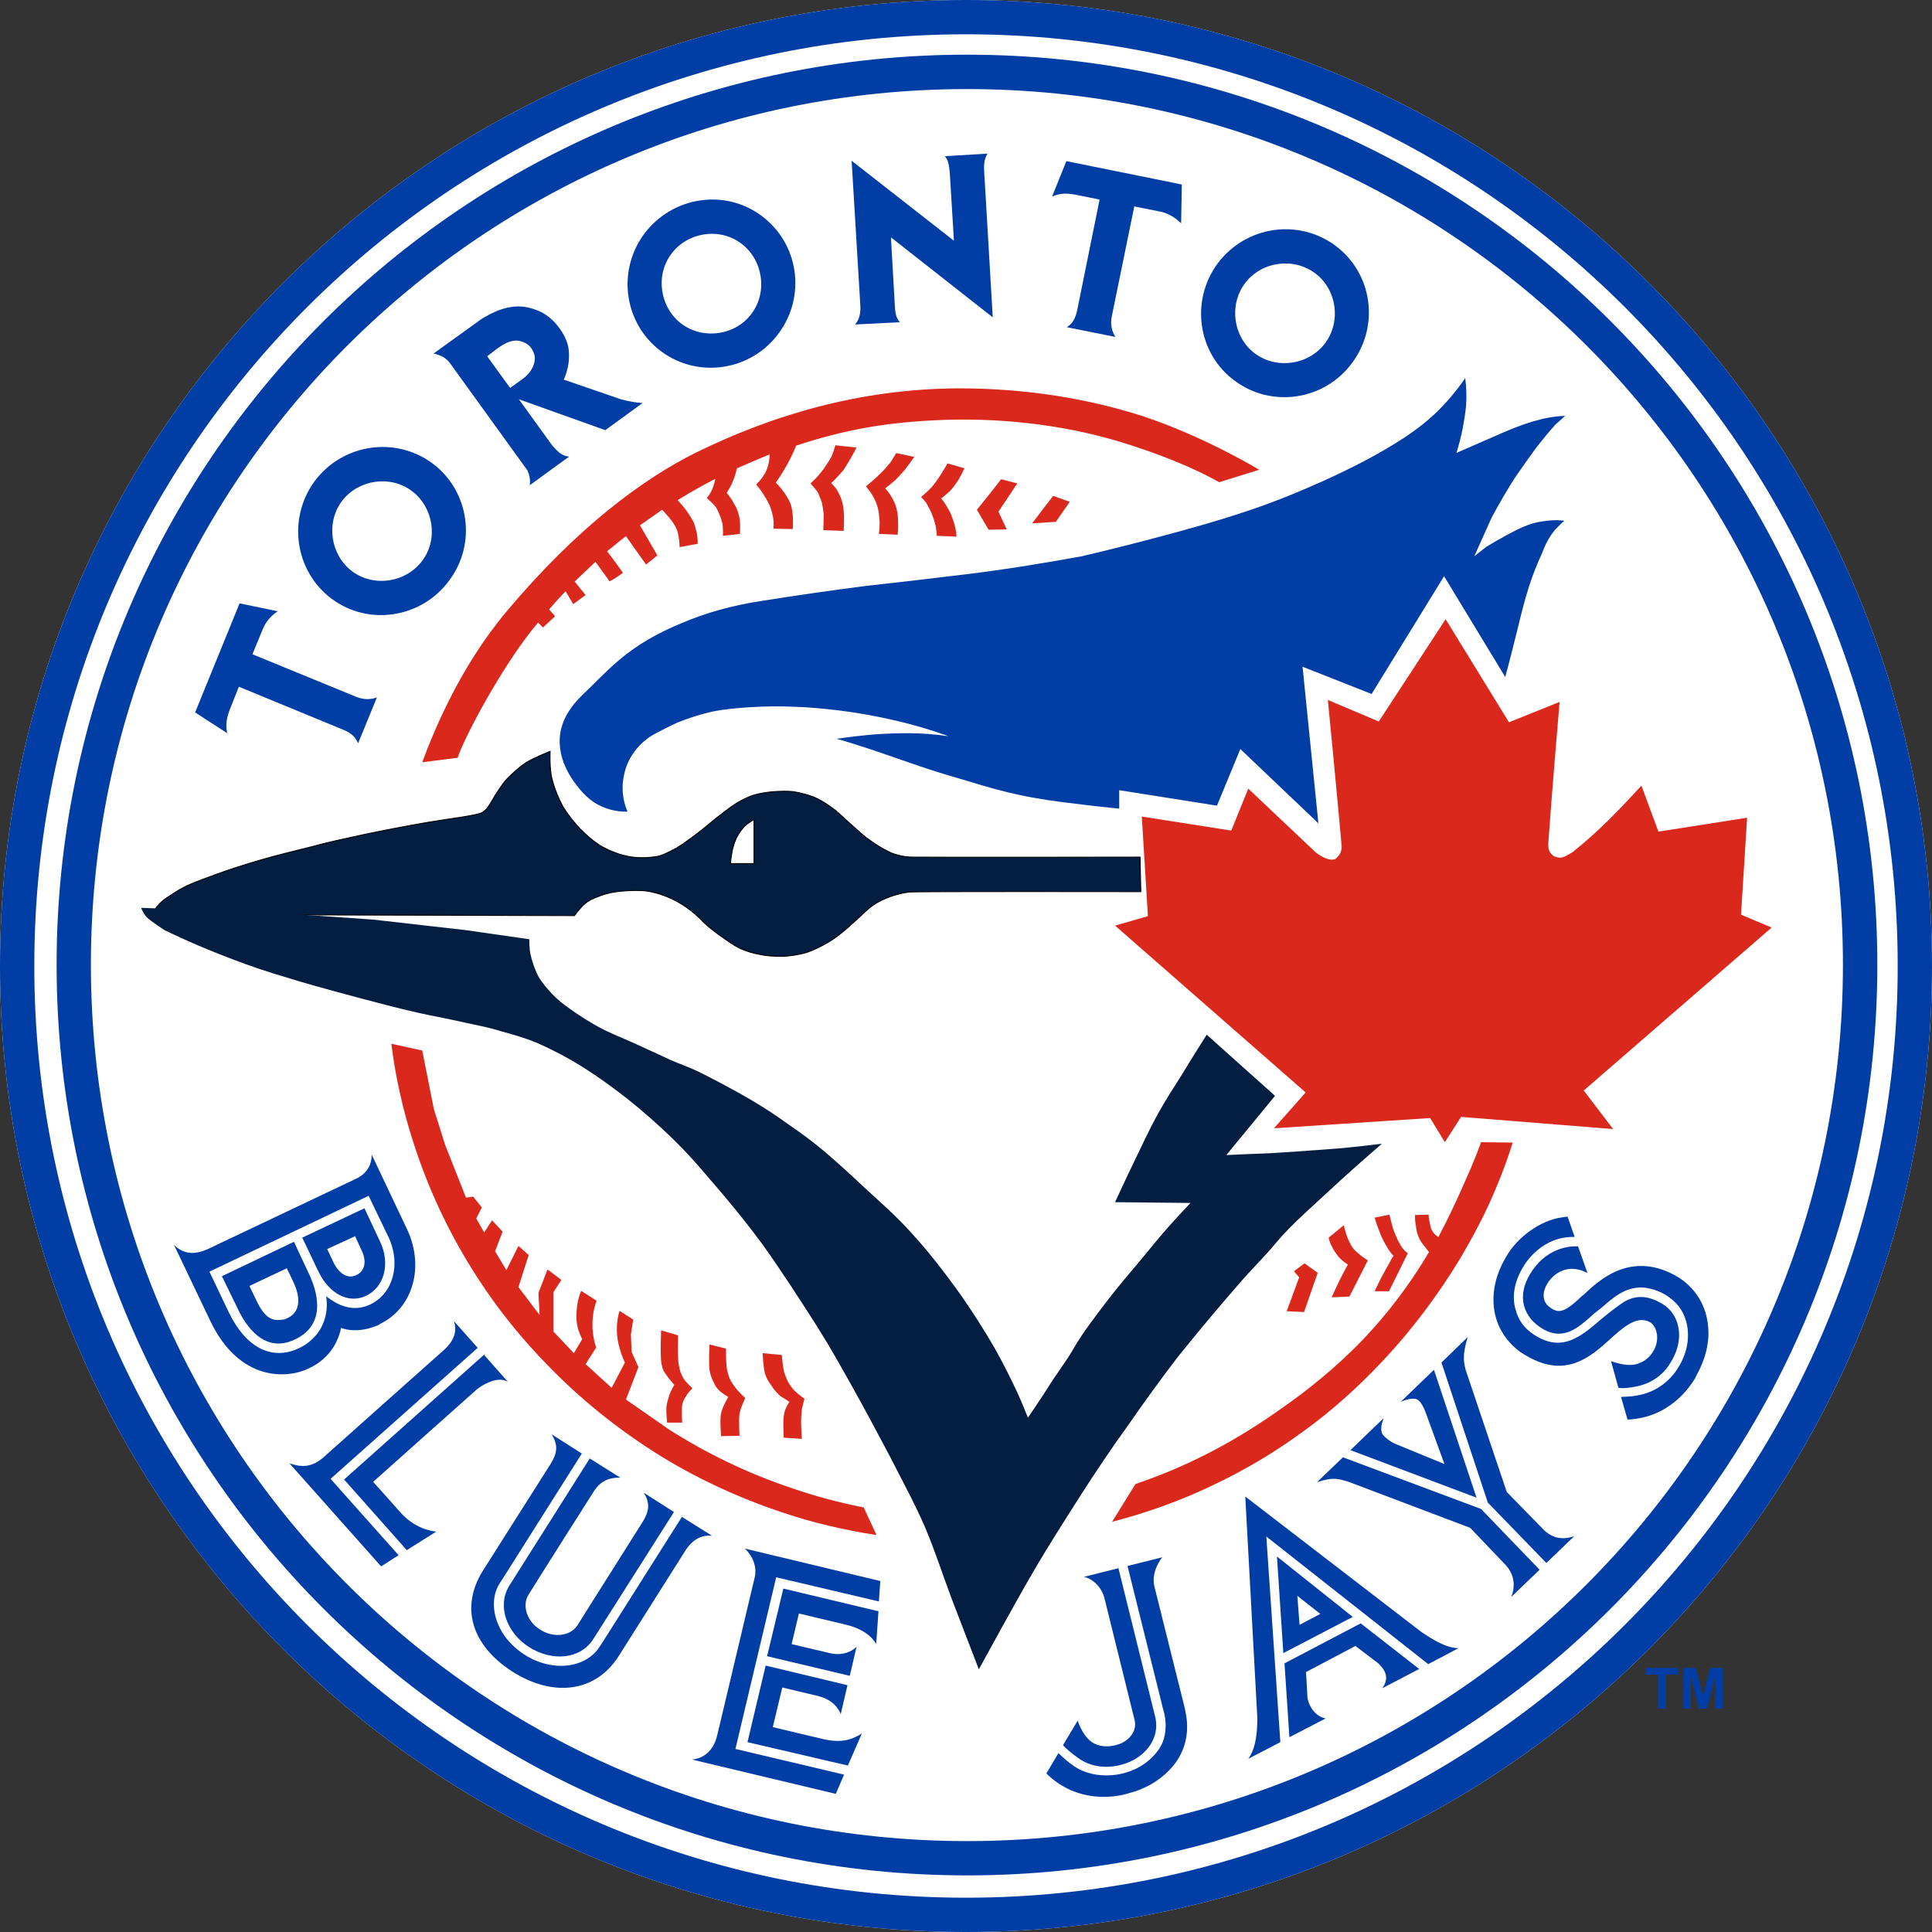 <?xml version="1.0" encoding="UTF-8"?>
<svg xmlns="http://www.w3.org/2000/svg" xmlns:xlink="http://www.w3.org/1999/xlink" width="20pt" height="20pt" viewBox="0 0 20 20" version="1.1">
<rect x="0" y="0" width="20" height="20" fill="#333333" stroke="none"/>
<g id="surface1">
<path style=" stroke:none;fill-rule:nonzero;fill:rgb(100%,100%,100%);fill-opacity:1;" d="M 10 0 C 4.48 0 0 4.48 0 10 C 0 15.52 4.48 20 10 20 C 15.52 20 20 15.52 20 10 C 20 4.48 15.52 0 10 0 Z M 10 0 "/>
<path style=" stroke:none;fill-rule:nonzero;fill:rgb(0%,23.922%,64.706%);fill-opacity:1;" d="M 10 0 C 4.48 0 0 4.48 0 10 C 0 15.52 4.48 20 10 20 C 15.52 20 20 15.52 20 10 C 20 4.48 15.52 0 10 0 Z M 10 0.355 C 15.328 0.355 19.645 4.672 19.645 10 C 19.645 15.328 15.328 19.645 10 19.645 C 4.672 19.645 0.355 15.328 0.355 10 C 0.355 4.672 4.672 0.355 10 0.355 Z M 10 0.355 "/>
<path style=" stroke:none;fill-rule:nonzero;fill:rgb(85.49%,16.078%,10.98%);fill-opacity:1;" d="M 10.902 5.133 L 10.684 5.418 L 10.93 5.402 L 11.074 5.195 Z M 10.902 5.133 "/>
<path style=" stroke:none;fill-rule:nonzero;fill:rgb(85.49%,16.078%,10.98%);fill-opacity:1;" d="M 10.363 4.961 C 10.352 4.98 10.113 5.277 10.113 5.277 L 10.234 5.484 L 10.422 5.48 L 10.336 5.297 L 10.531 5.004 Z M 10.363 4.961 "/>
<path style=" stroke:none;fill-rule:nonzero;fill:rgb(85.49%,16.078%,10.98%);fill-opacity:1;" d="M 9.809 4.797 C 9.809 4.797 9.766 4.871 9.738 4.914 C 9.711 4.957 9.672 5.012 9.641 5.047 C 9.605 5.086 9.535 5.145 9.535 5.145 C 9.535 5.145 9.582 5.191 9.598 5.223 C 9.617 5.258 9.641 5.301 9.652 5.336 C 9.668 5.375 9.68 5.418 9.688 5.453 C 9.691 5.488 9.699 5.547 9.699 5.547 L 9.902 5.555 C 9.902 5.555 9.898 5.496 9.887 5.453 C 9.879 5.414 9.855 5.352 9.84 5.312 C 9.82 5.273 9.797 5.234 9.781 5.211 C 9.766 5.184 9.742 5.16 9.742 5.16 C 9.742 5.16 9.785 5.129 9.805 5.109 C 9.828 5.09 9.852 5.066 9.875 5.035 C 9.898 5.004 9.918 4.977 9.934 4.945 C 9.953 4.914 9.984 4.848 9.984 4.848 Z M 9.809 4.797 "/>
<path style=" stroke:none;fill-rule:nonzero;fill:rgb(85.49%,16.078%,10.98%);fill-opacity:1;" d="M 9.281 4.691 L 9.465 4.73 C 9.465 4.73 9.398 4.824 9.367 4.863 C 9.332 4.902 9.301 4.938 9.27 4.969 C 9.234 5 9.164 5.055 9.164 5.055 C 9.164 5.055 9.211 5.109 9.23 5.145 C 9.25 5.18 9.27 5.219 9.281 5.266 C 9.293 5.309 9.297 5.363 9.297 5.41 C 9.301 5.457 9.293 5.535 9.293 5.535 L 9.098 5.527 C 9.098 5.527 9.109 5.438 9.105 5.395 C 9.102 5.348 9.098 5.297 9.086 5.254 C 9.074 5.215 9.062 5.18 9.039 5.141 C 9.02 5.102 8.965 5.035 8.965 5.035 C 8.965 5.035 9.023 4.984 9.051 4.961 C 9.078 4.938 9.109 4.906 9.141 4.875 C 9.168 4.848 9.191 4.816 9.219 4.785 C 9.242 4.75 9.277 4.691 9.277 4.691 Z M 9.281 4.691 "/>
<path style=" stroke:none;fill-rule:nonzero;fill:rgb(85.49%,16.078%,10.98%);fill-opacity:1;" d="M 8.648 4.609 C 8.668 4.613 8.867 4.633 8.867 4.633 C 8.867 4.633 8.816 4.73 8.789 4.773 C 8.766 4.812 8.754 4.832 8.734 4.863 C 8.711 4.891 8.684 4.922 8.664 4.941 C 8.648 4.961 8.605 5 8.605 5 C 8.605 5 8.645 5.043 8.664 5.07 C 8.68 5.098 8.695 5.129 8.707 5.16 C 8.719 5.195 8.73 5.238 8.734 5.293 C 8.742 5.348 8.734 5.496 8.734 5.496 L 8.523 5.488 C 8.523 5.488 8.527 5.371 8.527 5.324 C 8.523 5.281 8.516 5.242 8.508 5.203 C 8.496 5.164 8.469 5.105 8.465 5.094 C 8.457 5.082 8.391 5.004 8.391 5.004 C 8.391 5.004 8.441 4.957 8.469 4.926 C 8.496 4.891 8.523 4.863 8.547 4.824 C 8.57 4.789 8.594 4.754 8.609 4.723 C 8.625 4.688 8.648 4.609 8.648 4.609 Z M 8.648 4.609 "/>
<path style=" stroke:none;fill-rule:nonzero;fill:rgb(85.49%,16.078%,10.98%);fill-opacity:1;" d="M 6.309 6.016 C 6.312 6.027 6.449 5.93 6.449 5.93 C 6.391 5.848 6.348 5.789 6.285 5.707 C 6.352 5.652 6.422 5.594 6.48 5.551 L 6.688 5.844 L 6.805 5.75 L 6.625 5.438 L 6.855 5.277 C 6.887 5.312 6.957 5.387 6.984 5.438 C 7.016 5.492 7.02 5.527 7.027 5.57 C 7.035 5.609 7.035 5.664 7.035 5.664 L 7.223 5.629 C 7.223 5.629 7.223 5.574 7.215 5.527 C 7.203 5.48 7.191 5.418 7.168 5.383 C 7.148 5.348 7.121 5.305 7.094 5.27 C 7.07 5.238 7.02 5.184 7.016 5.176 C 7.105 5.121 7.18 5.078 7.285 5.02 C 7.336 4.992 7.406 4.957 7.406 4.957 C 7.406 4.957 7.387 5.039 7.367 5.078 C 7.352 5.113 7.316 5.156 7.316 5.156 C 7.316 5.156 7.379 5.207 7.41 5.25 C 7.438 5.293 7.465 5.363 7.477 5.414 C 7.488 5.469 7.484 5.547 7.484 5.547 L 7.66 5.527 C 7.66 5.527 7.664 5.441 7.66 5.398 C 7.656 5.355 7.648 5.328 7.637 5.293 C 7.625 5.258 7.609 5.23 7.59 5.199 C 7.574 5.164 7.523 5.102 7.523 5.102 C 7.523 5.102 7.555 5.051 7.57 5.02 C 7.582 4.992 7.598 4.957 7.609 4.922 C 7.617 4.891 7.629 4.848 7.629 4.848 C 7.629 4.848 7.863 4.746 7.969 4.703 C 7.969 4.703 7.965 4.77 7.953 4.812 C 7.941 4.855 7.926 4.895 7.902 4.926 C 7.883 4.961 7.828 5.016 7.828 5.016 C 7.828 5.016 7.867 5.062 7.891 5.098 C 7.914 5.133 7.945 5.184 7.965 5.227 C 7.984 5.27 7.996 5.32 8.004 5.359 C 8.012 5.402 8.008 5.473 8.008 5.473 L 8.207 5.477 C 8.207 5.477 8.211 5.383 8.207 5.34 C 8.203 5.297 8.199 5.258 8.184 5.215 C 8.164 5.168 8.133 5.117 8.105 5.082 C 8.082 5.047 8.031 4.996 8.031 4.996 C 8.121 4.871 8.199 4.723 8.242 4.613 C 8.742 4.449 9.145 4.379 9.652 4.352 C 10.309 4.316 10.984 4.391 11.582 4.57 C 12.266 4.777 12.621 4.992 12.621 4.992 L 13.035 4.863 C 13.035 4.863 12.465 4.516 11.82 4.305 C 11.254 4.125 10.625 4.02 9.914 4.02 C 8.895 4.027 7.996 4.297 7.207 4.684 C 6.656 4.957 5.973 5.461 5.242 6.332 C 4.754 6.914 4.484 7.586 4.371 7.891 L 4.738 7.844 C 4.797 7.652 5.207 6.871 5.57 6.445 L 5.621 6.496 L 5.746 6.379 L 5.684 6.309 C 5.734 6.25 5.801 6.176 5.855 6.121 L 5.934 6.254 L 6.062 6.16 L 5.949 6.02 C 6.027 5.945 6.086 5.891 6.164 5.816 Z M 6.309 6.016 "/>
<path style=" stroke:none;fill-rule:nonzero;fill:rgb(85.49%,16.078%,10.98%);fill-opacity:1;" d="M 13.395 13.16 L 13.504 13.078 L 13.641 13.176 L 13.5 13.582 L 13.32 13.574 L 13.449 13.223 L 13.395 13.16 "/>
<path style=" stroke:none;fill-rule:nonzero;fill:rgb(85.49%,16.078%,10.98%);fill-opacity:1;" d="M 13.754 12.812 L 13.91 12.684 C 13.922 12.723 13.93 12.762 13.945 12.801 C 13.961 12.844 13.98 12.883 14.004 12.918 C 14.027 12.949 14.059 12.973 14.086 12.996 C 14.109 13.016 14.137 13.031 14.16 13.047 L 13.969 13.422 L 13.785 13.43 C 13.812 13.371 13.84 13.309 13.871 13.246 C 13.898 13.195 13.922 13.145 13.953 13.09 C 13.914 13.066 13.879 13.039 13.852 13.004 C 13.828 12.973 13.805 12.941 13.789 12.906 C 13.773 12.879 13.762 12.848 13.754 12.812 "/>
<path style=" stroke:none;fill-rule:nonzero;fill:rgb(85.49%,16.078%,10.98%);fill-opacity:1;" d="M 14.23 12.605 L 14.383 12.574 C 14.395 12.621 14.406 12.664 14.418 12.711 C 14.434 12.754 14.449 12.793 14.469 12.836 C 14.484 12.867 14.5 12.895 14.52 12.922 C 14.535 12.941 14.555 12.961 14.574 12.973 L 14.379 13.367 L 14.23 13.367 C 14.258 13.312 14.281 13.258 14.309 13.207 C 14.336 13.16 14.359 13.113 14.387 13.066 C 14.398 13.043 14.41 13.023 14.426 13 C 14.406 12.98 14.387 12.957 14.371 12.93 C 14.352 12.898 14.332 12.867 14.316 12.832 C 14.297 12.797 14.285 12.762 14.27 12.723 C 14.254 12.684 14.242 12.645 14.23 12.605 "/>
<path style=" stroke:none;fill-rule:nonzero;fill:rgb(85.49%,16.078%,10.98%);fill-opacity:1;" d="M 14.719 12.867 C 14.699 12.84 14.684 12.805 14.672 12.77 C 14.664 12.742 14.66 12.711 14.656 12.68 C 14.648 12.648 14.648 12.613 14.648 12.578 L 14.789 12.574 C 14.789 12.609 14.797 12.641 14.805 12.676 C 14.809 12.703 14.816 12.727 14.832 12.75 C 14.848 12.773 14.867 12.793 14.891 12.805 C 15 12.598 15.098 12.387 15.191 12.172 C 15.242 12.059 15.289 11.941 15.332 11.824 L 15.66 11.828 C 15.609 11.988 15.551 12.148 15.484 12.305 C 15.379 12.559 15.25 12.801 15.109 13.039 C 14.883 13.41 14.617 13.766 14.32 14.082 C 14.074 14.344 13.809 14.586 13.52 14.797 C 13.219 15.02 12.895 15.215 12.555 15.375 C 12.223 15.535 11.871 15.66 11.512 15.754 L 11.754 15.363 C 11.969 15.289 12.184 15.203 12.391 15.102 C 12.691 14.957 12.977 14.785 13.246 14.594 C 13.551 14.383 13.84 14.145 14.098 13.879 C 14.363 13.602 14.598 13.293 14.793 12.961 L 14.719 12.867 "/>
<path style=" stroke:none;fill-rule:nonzero;fill:rgb(85.49%,16.078%,10.98%);fill-opacity:1;" d="M 4.051 10.805 L 4.371 10.875 L 4.492 11.484 L 4.609 11.855 L 4.824 12.398 L 4.898 12.387 L 4.988 12.5 L 4.93 12.613 L 5.012 12.758 L 5.094 12.633 L 5.203 12.75 L 5.125 12.953 L 5.242 13.148 L 5.367 12.898 L 5.473 12.992 L 5.367 13.324 L 5.586 13.613 L 5.574 13.383 L 5.668 13.141 L 5.812 13.25 L 5.73 13.375 L 5.73 13.785 L 5.941 14.008 L 6.027 13.863 C 6.008 13.824 5.988 13.781 5.98 13.738 C 5.965 13.684 5.965 13.629 5.969 13.57 C 5.973 13.5 5.988 13.43 6.016 13.363 L 6.176 13.465 C 6.16 13.508 6.148 13.555 6.141 13.602 C 6.133 13.648 6.133 13.695 6.133 13.742 C 6.137 13.812 6.148 13.883 6.172 13.949 L 6.062 14.121 L 6.332 14.367 L 6.469 14.105 C 6.438 14.043 6.418 13.977 6.402 13.91 C 6.387 13.848 6.383 13.781 6.387 13.715 C 6.391 13.664 6.398 13.617 6.414 13.57 L 6.555 13.66 L 6.531 13.816 L 6.539 13.996 L 6.609 14.152 L 6.48 14.488 L 6.93 14.801 C 7.324 15.051 7.746 15.254 8.188 15.402 C 8.434 15.488 8.688 15.555 8.941 15.605 L 9.074 15.891 C 8.746 15.84 8.422 15.766 8.109 15.66 C 7.637 15.504 7.184 15.293 6.766 15.027 C 6.375 14.777 6.012 14.484 5.688 14.152 C 5.41 13.871 5.16 13.562 4.945 13.23 C 4.664 12.797 4.438 12.324 4.281 11.832 C 4.172 11.496 4.094 11.152 4.051 10.805 "/>
<path style=" stroke:none;fill-rule:nonzero;fill:rgb(85.49%,16.078%,10.98%);fill-opacity:1;" d="M 6.848 13.773 L 7.02 13.824 C 7.02 13.824 7.012 14.059 7.027 14.129 C 7.039 14.203 7.051 14.223 7.074 14.266 C 7.098 14.309 7.168 14.371 7.168 14.371 C 7.168 14.371 7.121 14.418 7.105 14.449 C 7.086 14.477 7.074 14.496 7.062 14.543 C 7.055 14.59 7.062 14.727 7.062 14.727 L 6.906 14.727 C 6.906 14.727 6.895 14.621 6.898 14.57 C 6.902 14.523 6.918 14.48 6.93 14.438 C 6.945 14.398 6.98 14.336 6.98 14.336 C 6.98 14.336 6.922 14.27 6.898 14.234 C 6.875 14.199 6.863 14.195 6.848 14.117 C 6.832 14.043 6.844 13.773 6.844 13.773 Z M 6.848 13.773 "/>
<path style=" stroke:none;fill-rule:nonzero;fill:rgb(85.49%,16.078%,10.98%);fill-opacity:1;" d="M 7.344 13.918 L 7.516 13.961 C 7.516 13.961 7.512 14.133 7.531 14.199 C 7.547 14.27 7.574 14.316 7.609 14.359 C 7.641 14.406 7.715 14.473 7.715 14.473 C 7.715 14.473 7.668 14.566 7.656 14.633 C 7.645 14.699 7.656 14.863 7.656 14.863 L 7.465 14.867 C 7.465 14.867 7.449 14.695 7.465 14.629 C 7.48 14.559 7.539 14.461 7.539 14.461 C 7.539 14.461 7.473 14.422 7.449 14.398 C 7.422 14.371 7.406 14.352 7.391 14.316 C 7.371 14.277 7.355 14.242 7.344 14.176 C 7.336 14.109 7.344 13.918 7.344 13.918 Z M 7.344 13.918 "/>
<path style=" stroke:none;fill-rule:nonzero;fill:rgb(85.49%,16.078%,10.98%);fill-opacity:1;" d="M 7.898 14.008 L 8.094 14.027 C 8.094 14.027 8.102 14.156 8.121 14.215 C 8.141 14.273 8.16 14.32 8.203 14.371 C 8.242 14.422 8.328 14.48 8.328 14.48 C 8.328 14.48 8.309 14.547 8.301 14.586 C 8.297 14.629 8.293 14.672 8.293 14.723 C 8.293 14.773 8.301 14.895 8.301 14.895 L 8.113 14.883 C 8.113 14.883 8.109 14.793 8.109 14.75 C 8.109 14.707 8.109 14.688 8.117 14.637 C 8.125 14.582 8.172 14.512 8.172 14.512 C 8.172 14.512 8.125 14.48 8.086 14.457 C 8.043 14.426 8.008 14.379 7.98 14.336 C 7.953 14.297 7.934 14.27 7.918 14.215 C 7.902 14.16 7.895 14.008 7.895 14.008 Z M 7.898 14.008 "/>
<path style=" stroke:none;fill-rule:nonzero;fill:rgb(0%,23.922%,64.706%);fill-opacity:1;" d="M 10.012 0.566 C 4.809 0.566 0.586 4.785 0.586 9.988 C 0.586 15.191 4.809 19.414 10.012 19.414 C 15.215 19.414 19.434 15.191 19.434 9.988 C 19.434 4.785 15.215 0.566 10.012 0.566 Z M 10.012 0.922 C 15.02 0.922 19.078 4.977 19.078 9.988 C 19.078 15 15.02 19.059 10.012 19.059 C 5 19.059 0.941 15 0.941 9.988 C 0.941 4.977 5 0.922 10.012 0.922 Z M 10.012 0.922 "/>
<path style=" stroke:none;fill-rule:nonzero;fill:rgb(0%,23.922%,64.706%);fill-opacity:1;" d="M 11.215 5.754 C 11.402 5.711 11.59 5.664 11.773 5.617 C 11.953 5.57 12.133 5.523 12.309 5.473 C 12.508 5.418 12.707 5.359 12.902 5.293 C 13.176 5.203 13.441 5.094 13.703 4.977 C 13.926 4.875 14.141 4.77 14.352 4.645 C 14.527 4.543 14.695 4.43 14.844 4.293 C 14.965 4.18 15.074 4.051 15.168 3.914 C 15.18 4.008 15.184 4.109 15.176 4.207 C 15.168 4.285 15.156 4.359 15.141 4.438 C 15.125 4.523 15.102 4.605 15.078 4.688 L 15.555 4.48 C 15.762 4.391 15.977 4.312 16.203 4.305 L 16.102 4.395 C 16.031 4.473 15.965 4.555 15.898 4.641 C 15.832 4.73 15.77 4.82 15.707 4.91 C 15.609 5.055 15.523 5.207 15.441 5.359 L 15.262 5.758 L 15.387 5.66 C 15.457 5.617 15.527 5.578 15.598 5.539 C 15.672 5.5 15.742 5.461 15.82 5.434 C 15.883 5.41 15.949 5.398 16.016 5.391 C 16.074 5.383 16.137 5.383 16.195 5.391 C 16.16 5.418 16.129 5.453 16.098 5.484 C 16.039 5.555 15.996 5.637 15.965 5.723 C 15.914 5.832 15.871 5.941 15.832 6.059 C 15.781 6.215 15.742 6.379 15.703 6.539 C 15.664 6.695 15.625 6.852 15.582 7.008 L 14.949 5.965 L 14.199 7.184 L 13.484 6.902 L 13.648 8.523 L 12.84 7.754 L 12.598 8.34 L 11.586 8.18 L 11.586 8.371 C 11.434 8.355 11.285 8.34 11.133 8.32 C 10.934 8.297 10.738 8.27 10.543 8.227 C 10.375 8.191 10.211 8.145 10.047 8.094 C 9.871 8.043 9.699 7.992 9.527 7.934 C 9.355 7.875 9.188 7.816 9.016 7.758 C 8.898 7.719 8.777 7.68 8.66 7.648 C 8.793 7.629 8.926 7.613 9.059 7.602 C 9.176 7.594 9.289 7.59 9.406 7.59 C 9.543 7.59 9.684 7.602 9.82 7.621 C 9.637 7.555 9.449 7.5 9.262 7.457 C 9.074 7.414 8.883 7.379 8.691 7.355 C 8.531 7.336 8.371 7.32 8.211 7.316 C 8.066 7.309 7.922 7.312 7.781 7.32 C 7.641 7.328 7.504 7.34 7.371 7.367 C 7.246 7.395 7.129 7.434 7.012 7.48 C 6.945 7.512 6.879 7.543 6.816 7.578 C 6.645 7.656 6.508 7.816 6.465 8 C 6.43 8.133 6.441 8.277 6.496 8.402 C 6.375 8.406 6.25 8.371 6.148 8.305 C 6.074 8.254 6.012 8.188 5.957 8.113 C 5.906 8.047 5.867 7.977 5.836 7.898 C 5.789 7.773 5.777 7.633 5.82 7.508 C 5.844 7.426 5.891 7.355 5.941 7.289 C 5.996 7.223 6.059 7.164 6.117 7.109 C 6.238 6.988 6.359 6.867 6.492 6.766 C 6.66 6.637 6.852 6.535 7.051 6.453 C 7.312 6.34 7.59 6.266 7.871 6.223 C 8.234 6.164 8.598 6.113 8.961 6.066 C 9.305 6.027 9.652 5.988 10 5.945 C 10.41 5.895 10.816 5.828 11.223 5.754 "/>
<path style="fill-rule:nonzero;fill:rgb(1.569%,11.765%,25.882%);fill-opacity:1;stroke-width:0.213;stroke-linecap:butt;stroke-linejoin:miter;stroke:rgb(0%,0%,0%);stroke-opacity:1;stroke-miterlimit:4;" d="M 467.928 517.541 C 467.928 517.541 463.896 519.135 462.115 520.26 C 460.334 521.385 458.74 522.885 457.334 524.291 C 456.021 525.697 455.084 527.385 454.334 528.416 C 453.678 529.541 452.646 531.697 451.334 532.541 C 449.928 533.385 443.084 534.135 438.115 534.979 C 433.146 535.822 426.771 537.041 421.896 538.072 C 417.115 539.104 413.178 539.947 409.053 541.072 C 404.928 542.104 400.615 543.135 396.771 544.26 C 392.834 545.385 388.803 546.697 385.709 547.822 C 382.615 548.947 380.553 549.697 378.49 550.635 C 376.521 551.572 375.303 552.416 374.178 553.166 C 373.053 553.822 372.115 554.572 371.271 555.51 C 370.428 556.447 369.959 557.76 369.959 557.76 L 473.928 558.041 C 473.928 558.041 474.959 556.635 475.521 556.072 C 476.084 555.416 476.646 554.854 477.959 554.104 C 479.365 553.447 481.053 552.791 482.74 552.416 C 484.521 552.041 486.209 551.947 487.896 551.854 C 489.584 551.854 491.365 551.76 493.428 552.322 C 495.49 552.791 497.553 553.635 499.24 554.572 C 500.834 555.416 502.334 556.541 503.459 557.479 C 504.584 558.416 505.615 559.635 506.74 560.572 C 507.865 561.51 508.896 562.354 510.303 563.291 C 511.615 564.229 513.303 565.447 514.896 566.197 C 516.49 566.854 517.896 567.322 519.584 567.604 C 521.271 567.979 522.959 568.072 524.834 568.072 C 526.803 568.072 529.146 567.697 531.115 567.135 C 533.084 566.479 534.865 565.541 536.459 564.604 C 538.053 563.666 539.365 562.635 540.584 561.604 C 541.896 560.572 542.74 559.635 543.959 558.604 C 545.084 557.572 546.209 556.354 547.615 555.416 C 548.928 554.479 550.521 553.822 552.021 553.26 C 553.521 552.791 554.834 552.416 556.428 552.229 C 558.021 552.041 613.521 552.135 613.521 552.135 L 613.334 543.604 C 613.334 543.604 564.959 543.697 556.803 543.604 C 555.115 543.51 553.896 543.229 552.771 542.854 C 551.646 542.479 551.271 542.197 549.959 541.541 C 548.646 540.791 547.24 539.854 545.74 538.729 C 544.334 537.604 542.646 536.01 541.24 534.791 C 539.834 533.479 538.615 532.26 537.209 531.322 C 535.803 530.291 534.396 529.447 532.896 528.791 C 531.303 528.229 529.615 527.76 527.928 527.479 C 526.334 527.291 524.553 527.385 522.865 527.479 C 521.178 527.666 519.584 527.854 517.803 528.416 C 516.49 528.885 514.803 529.729 513.771 530.385 C 511.99 531.51 510.584 532.729 508.803 534.041 C 507.303 535.26 505.803 536.572 504.303 537.697 C 502.521 539.01 501.115 540.135 499.146 541.354 C 497.646 542.104 495.584 543.322 493.896 543.51 C 491.834 543.791 490.803 543.791 489.209 543.697 C 487.709 543.604 486.49 543.322 484.896 542.854 C 483.303 542.291 481.615 541.635 480.021 540.604 C 478.428 539.572 476.834 538.166 475.334 536.666 C 473.834 535.072 472.334 533.197 471.115 531.229 C 469.99 529.166 468.959 526.635 468.396 524.291 C 467.74 522.041 467.928 517.541 467.928 517.541 Z M 518.178 534.416 L 518.178 545.197 L 512.365 545.197 C 512.365 545.197 512.646 542.291 513.115 540.885 C 513.396 539.854 513.865 538.729 514.428 537.885 C 514.99 536.947 515.646 536.197 516.396 535.541 C 516.959 535.072 518.178 534.322 518.178 534.322 Z M 518.178 534.416 " transform="matrix(0.042,0,0,0.042,-13.958,-13.959)"/>
<path style=" stroke:none;fill-rule:nonzero;fill:rgb(85.49%,16.078%,10.98%);fill-opacity:1;" d="M 12.922 8.164 L 13.625 8.828 C 13.684 8.871 13.766 8.918 13.824 8.891 C 13.863 8.863 13.898 8.809 13.887 8.742 C 13.848 8.293 13.746 7.246 13.746 7.246 L 14.273 7.469 L 14.965 6.41 L 15.621 7.477 L 16.145 7.266 C 16.145 7.266 16.059 8.273 16.027 8.742 C 16.031 8.801 16.039 8.836 16.094 8.867 C 16.172 8.895 16.199 8.867 16.281 8.82 C 16.562 8.594 16.754 8.391 16.992 8.133 L 17.168 8.609 L 18.086 8.465 L 18.023 9.469 L 18.34 9.602 L 16.395 11.289 L 16.699 11.688 L 15.125 11.562 L 14.957 11.824 L 14.805 11.574 L 13.188 11.68 L 13.516 11.309 L 11.543 9.582 L 11.883 9.484 L 11.82 8.453 L 12.746 8.598 Z M 12.922 8.164 "/>
<path style=" stroke:none;fill-rule:nonzero;fill:rgb(1.569%,11.765%,25.882%);fill-opacity:1;" d="M 1.461 9.398 L 2.785 9.445 L 3.867 9.52 L 4.824 9.629 L 5.48 9.723 C 5.48 9.723 5.477 9.816 5.492 9.879 C 5.504 9.941 5.535 10.031 5.57 10.102 C 5.609 10.172 5.664 10.234 5.719 10.293 C 5.773 10.348 5.82 10.387 5.902 10.445 C 5.984 10.504 6.098 10.578 6.207 10.637 C 6.316 10.695 6.438 10.742 6.559 10.797 C 6.684 10.855 6.828 10.918 6.941 10.973 C 7.059 11.023 7.117 11.039 7.254 11.105 C 7.395 11.176 7.617 11.293 7.77 11.383 C 7.922 11.473 8.039 11.551 8.164 11.641 C 8.289 11.727 8.391 11.801 8.523 11.91 C 8.656 12.023 8.812 12.164 8.965 12.309 C 9.117 12.449 9.285 12.594 9.441 12.77 C 9.602 12.945 9.766 13.156 9.91 13.355 C 10.051 13.551 10.191 13.773 10.293 13.949 C 10.395 14.129 10.473 14.293 10.531 14.414 C 10.586 14.535 10.641 14.676 10.641 14.676 C 10.641 14.676 10.766 14.492 10.844 14.371 C 10.918 14.246 11.039 14.094 11.125 13.941 C 11.211 13.793 11.344 13.621 11.453 13.477 C 11.566 13.328 11.707 13.164 11.812 13.039 C 11.918 12.91 12 12.809 12.09 12.707 C 12.18 12.605 12.324 12.453 12.324 12.453 L 11.543 12.445 C 11.543 12.445 11.66 12.191 11.734 12.039 C 11.809 11.883 11.902 11.684 11.984 11.535 C 12.066 11.387 12.141 11.273 12.227 11.137 C 12.309 11 12.492 10.711 12.492 10.711 L 13.199 11.344 L 12.695 11.957 C 12.695 11.957 12.949 11.945 13.152 11.938 C 13.355 11.926 13.633 11.906 13.824 11.891 C 13.953 11.883 14.305 11.84 14.305 11.84 C 14.305 11.84 13.984 12.117 13.801 12.289 C 13.621 12.457 13.363 12.68 13.215 12.859 C 13.059 13.047 12.965 13.125 12.797 13.324 C 12.625 13.52 12.387 13.805 12.199 14.039 C 12.016 14.277 11.852 14.504 11.684 14.746 C 11.512 14.984 11.348 15.227 11.184 15.484 C 11.02 15.742 10.863 15.984 10.688 16.285 C 10.512 16.586 10.133 17.281 10.133 17.281 C 10.133 17.281 9.949 16.805 9.855 16.559 C 9.762 16.312 9.68 16.055 9.574 15.805 C 9.465 15.555 9.328 15.305 9.203 15.059 C 9.074 14.816 8.941 14.566 8.816 14.344 C 8.691 14.121 8.605 13.965 8.453 13.723 C 8.297 13.477 8.074 13.133 7.891 12.879 C 7.707 12.629 7.512 12.395 7.355 12.215 C 7.199 12.031 7.109 11.93 6.965 11.789 C 6.82 11.648 6.656 11.504 6.5 11.379 C 6.34 11.254 6.184 11.141 6.027 11.043 C 5.871 10.945 5.703 10.859 5.562 10.797 C 5.418 10.738 5.301 10.707 5.188 10.676 C 5.078 10.641 4.996 10.625 4.887 10.602 C 4.777 10.578 4.621 10.543 4.457 10.512 C 4.289 10.477 4.156 10.445 3.902 10.379 C 3.648 10.312 3.25 10.207 3 10.129 C 2.75 10.055 2.578 9.996 2.406 9.93 C 2.23 9.863 2.07 9.797 1.957 9.746 C 1.84 9.695 1.703 9.629 1.703 9.629 C 1.703 9.629 1.559 9.535 1.52 9.496 C 1.48 9.453 1.461 9.398 1.461 9.398 Z M 1.461 9.398 "/>
<path style=" stroke:none;fill-rule:nonzero;fill:rgb(0%,23.922%,64.706%);fill-opacity:1;" d="M 17.16 17.688 L 17.16 17.336 L 17.035 17.336 L 17.035 17.266 L 17.371 17.266 L 17.371 17.336 L 17.246 17.336 L 17.246 17.688 Z M 17.16 17.688 "/>
<path style=" stroke:none;fill-rule:nonzero;fill:rgb(0%,23.922%,64.706%);fill-opacity:1;" d="M 17.426 17.688 L 17.426 17.266 L 17.555 17.266 L 17.629 17.551 L 17.703 17.266 L 17.832 17.266 L 17.832 17.688 L 17.754 17.688 L 17.754 17.355 L 17.672 17.688 L 17.586 17.688 L 17.504 17.355 L 17.504 17.688 Z M 17.426 17.688 "/>
<path style=" stroke:none;fill-rule:nonzero;fill:rgb(0%,23.922%,64.706%);fill-opacity:1;" d="M 8.906 3.16 C 8.91 3.23 8.902 3.301 8.852 3.359 L 9.316 3.336 C 9.273 3.289 9.266 3.234 9.262 3.141 L 9.223 2.457 L 10.277 3.285 L 10.188 1.77 C 10.184 1.707 10.188 1.645 10.223 1.59 L 9.781 1.617 C 9.816 1.656 9.824 1.707 9.832 1.785 L 9.875 2.492 L 8.816 1.664 Z M 8.906 3.16 "/>
<path style=" stroke:none;fill-rule:nonzero;fill:rgb(0%,23.922%,64.706%);fill-opacity:1;" d="M 3.539 5.188 C 3.707 4.965 4.039 4.914 4.262 5.082 C 4.488 5.25 4.539 5.582 4.371 5.805 C 4.203 6.031 3.871 6.082 3.645 5.914 C 3.422 5.746 3.371 5.414 3.539 5.188 M 3.434 6.199 C 3.816 6.484 4.363 6.398 4.648 6.012 C 4.938 5.629 4.859 5.082 4.477 4.797 C 4.09 4.512 3.547 4.594 3.258 4.98 C 2.973 5.367 3.051 5.914 3.434 6.199 "/>
<path style=" stroke:none;fill-rule:nonzero;fill:rgb(0%,23.922%,64.706%);fill-opacity:1;" d="M 11.137 2.016 L 11.383 2.066 L 11.152 3.207 C 11.133 3.297 11.102 3.352 11.043 3.387 L 11.547 3.488 C 11.512 3.434 11.492 3.363 11.508 3.281 L 11.742 2.137 L 12.012 2.191 C 12.109 2.211 12.18 2.266 12.227 2.312 L 12.234 1.91 L 11.039 1.668 L 10.891 2.035 C 10.977 1.996 11.047 2 11.137 2.016 "/>
<path style=" stroke:none;fill-rule:nonzero;fill:rgb(0%,23.922%,64.706%);fill-opacity:1;" d="M 2.379 7.344 L 2.473 7.109 L 3.555 7.555 C 3.641 7.59 3.684 7.637 3.707 7.695 L 3.902 7.219 C 3.844 7.242 3.77 7.246 3.691 7.215 L 2.613 6.773 L 2.719 6.516 C 2.754 6.426 2.82 6.363 2.875 6.328 L 2.48 6.246 L 2.02 7.375 L 2.352 7.59 C 2.332 7.496 2.348 7.43 2.379 7.344 "/>
<path style=" stroke:none;fill-rule:nonzero;fill:rgb(0%,23.922%,64.706%);fill-opacity:1;" d="M 5.156 3.602 C 5.273 3.52 5.355 3.504 5.445 3.555 C 5.508 3.586 5.531 3.664 5.535 3.684 C 5.539 3.699 5.551 3.82 5.406 3.926 L 5.281 4.016 L 5.043 3.688 Z M 4.66 3.762 L 5.461 4.871 C 5.48 4.914 5.492 4.965 5.484 5.023 L 5.891 4.727 C 5.812 4.719 5.77 4.672 5.715 4.609 L 5.371 4.133 L 6.266 4.453 L 6.652 4.172 C 6.586 4.168 6.512 4.156 6.426 4.133 L 5.836 3.93 L 5.848 3.902 C 5.918 3.719 5.883 3.586 5.875 3.562 C 5.859 3.504 5.828 3.445 5.789 3.395 C 5.738 3.324 5.676 3.27 5.602 3.23 L 5.594 3.227 C 5.535 3.199 5.484 3.184 5.426 3.176 C 5.34 3.164 5.242 3.18 5.145 3.219 C 5.125 3.227 5.027 3.27 4.953 3.324 L 4.949 3.328 L 4.488 3.66 C 4.547 3.672 4.617 3.699 4.66 3.762 "/>
<path style=" stroke:none;fill-rule:nonzero;fill:rgb(0%,23.922%,64.706%);fill-opacity:1;" d="M 6.949 2.629 C 7.117 2.402 7.449 2.352 7.672 2.52 C 7.898 2.688 7.949 3.02 7.781 3.246 C 7.613 3.473 7.281 3.52 7.055 3.352 C 6.832 3.184 6.781 2.852 6.949 2.629 M 6.844 3.637 C 7.227 3.922 7.773 3.84 8.059 3.453 C 8.348 3.066 8.27 2.52 7.883 2.234 C 7.5 1.949 6.957 2.035 6.668 2.422 C 6.383 2.809 6.461 3.352 6.844 3.637 "/>
<path style=" stroke:none;fill-rule:nonzero;fill:rgb(0%,23.922%,64.706%);fill-opacity:1;" d="M 12.887 2.934 C 13.055 2.707 13.387 2.66 13.613 2.828 C 13.836 2.992 13.887 3.324 13.719 3.551 C 13.551 3.777 13.219 3.828 12.992 3.66 C 12.766 3.492 12.719 3.16 12.887 2.934 M 12.781 3.941 C 13.164 4.227 13.711 4.145 13.996 3.758 C 14.285 3.371 14.207 2.828 13.824 2.543 C 13.438 2.258 12.895 2.34 12.605 2.727 C 12.32 3.113 12.398 3.66 12.781 3.941 "/>
<path style=" stroke:none;fill-rule:nonzero;fill:rgb(0%,23.922%,64.706%);fill-opacity:1;" d="M 6.133 15.461 C 6.141 15.449 6.145 15.441 6.145 15.441 C 6.211 15.34 6.293 15.293 6.422 15.297 L 6.105 15.098 L 5.273 16.414 C 5.145 16.617 5.238 16.898 5.477 17.051 C 5.719 17.203 6.008 17.176 6.141 16.969 L 6.977 15.652 L 6.664 15.453 C 6.734 15.562 6.719 15.652 6.648 15.762 C 6.648 15.762 6.207 16.461 5.973 16.832 C 5.898 16.938 5.727 16.957 5.594 16.871 C 5.457 16.789 5.402 16.625 5.469 16.512 C 5.543 16.391 6.129 15.465 6.133 15.461 "/>
<path style=" stroke:none;fill-rule:nonzero;fill:rgb(0%,23.922%,64.706%);fill-opacity:1;" d="M 7.059 15.703 L 6.238 17 C 6.227 17.016 6.207 17.047 6.207 17.047 C 6.062 17.273 5.715 17.312 5.43 17.129 C 5.332 17.066 5.254 16.988 5.199 16.898 C 5.199 16.898 5.195 16.895 5.195 16.891 C 5.098 16.727 5.082 16.535 5.172 16.391 C 5.172 16.391 5.18 16.379 5.203 16.344 L 6.023 15.047 L 5.711 14.848 C 5.773 14.953 5.777 15.031 5.699 15.156 C 5.699 15.156 5 16.258 5 16.258 C 4.762 16.637 4.879 17.031 5.305 17.305 C 5.723 17.57 6.16 17.523 6.402 17.148 L 7.098 16.047 C 7.176 15.93 7.27 15.887 7.371 15.898 Z M 7.059 15.703 "/>
<path style=" stroke:none;fill-rule:nonzero;fill:rgb(0%,23.922%,64.706%);fill-opacity:1;" d="M 15.992 15.848 L 15.598 15.445 L 15.172 14.18 C 15.164 14.133 15.125 14.055 15.195 13.84 L 14.922 14.105 L 15.402 15.555 L 16.008 16.18 L 16.297 15.902 C 16.172 15.945 16.078 15.922 15.992 15.848 "/>
<path style=" stroke:none;fill-rule:nonzero;fill:rgb(0%,23.922%,64.706%);fill-opacity:1;" d="M 13.988 15.004 L 13.98 15.012 L 15.285 15.504 L 14.844 14.18 L 14.5 14.512 C 14.586 14.473 14.641 14.477 14.664 14.484 C 14.68 14.492 14.715 14.508 14.758 14.621 L 14.953 15.156 L 14.43 14.941 C 14.348 14.898 14.312 14.848 14.312 14.848 C 14.281 14.789 14.309 14.727 14.324 14.68 Z M 13.988 15.004 "/>
<path style=" stroke:none;fill-rule:nonzero;fill:rgb(0%,23.922%,64.706%);fill-opacity:1;" d="M 13.902 15.086 L 13.633 15.344 C 13.785 15.293 13.84 15.301 13.961 15.34 L 15.219 15.816 L 15.574 16.188 C 15.688 16.301 15.684 16.434 15.645 16.531 L 15.938 16.25 L 15.332 15.621 Z M 13.902 15.086 "/>
<path style=" stroke:none;fill-rule:nonzero;fill:rgb(0%,23.922%,64.706%);fill-opacity:1;" d="M 12.266 17.688 L 11.949 16.418 C 11.914 16.262 12.031 16.121 12.031 16.121 L 11.672 16.211 L 12.043 17.703 C 12.043 17.703 12.117 17.918 12.004 18.098 C 11.922 18.219 11.797 18.316 11.621 18.359 C 11.461 18.398 11.266 18.383 11.121 18.285 C 11.059 18.242 11.027 18.215 10.957 18.148 L 10.832 18.359 C 11.207 18.727 11.676 18.566 11.676 18.566 C 11.848 18.523 11.996 18.438 12.105 18.324 C 12.254 18.172 12.312 17.973 12.281 17.77 C 12.281 17.766 12.27 17.707 12.266 17.688 "/>
<path style=" stroke:none;fill-rule:nonzero;fill:rgb(0%,23.922%,64.706%);fill-opacity:1;" d="M 11.562 18.062 C 11.445 18.098 11.355 18.062 11.352 18.059 C 11.219 18.016 11.156 17.812 11.156 17.812 L 11.004 18.066 C 11.066 18.137 11.191 18.219 11.191 18.219 C 11.363 18.324 11.547 18.285 11.602 18.27 C 11.828 18.215 12.02 18.016 11.957 17.766 C 11.957 17.766 11.578 16.234 11.578 16.234 L 11.219 16.324 C 11.297 16.336 11.402 16.418 11.434 16.547 L 11.746 17.809 C 11.773 17.926 11.68 18.031 11.562 18.062 "/>
<path style=" stroke:none;fill-rule:nonzero;fill:rgb(0%,23.922%,64.706%);fill-opacity:1;" d="M 3.676 12.797 L 3.742 12.941 C 3.797 13.051 3.781 13.156 3.691 13.199 C 3.578 13.254 3.492 13.148 3.457 13.078 L 3.387 12.93 Z M 3.789 13.414 C 3.98 13.324 4.043 13.078 3.934 12.852 L 3.773 12.508 L 3.129 12.812 L 3.293 13.156 C 3.406 13.395 3.609 13.5 3.789 13.414 "/>
<path style=" stroke:none;fill-rule:nonzero;fill:rgb(0%,23.922%,64.706%);fill-opacity:1;" d="M 3.031 13.609 C 3.008 13.629 2.965 13.656 2.934 13.66 C 2.84 13.672 2.75 13.676 2.648 13.449 L 2.582 13.312 L 2.969 13.129 L 3.035 13.266 C 3.121 13.449 3.09 13.551 3.031 13.609 M 3.199 13.188 L 3.043 12.855 L 2.297 13.211 L 2.457 13.539 C 2.543 13.727 2.738 14.016 3.051 13.867 C 3.402 13.703 3.27 13.34 3.199 13.188 "/>
<path style=" stroke:none;fill-rule:nonzero;fill:rgb(0%,23.922%,64.706%);fill-opacity:1;" d="M 2.367 13.582 L 2.168 13.164 L 3.816 12.379 L 4.023 12.809 C 4.152 13.086 4.07 13.391 3.832 13.504 C 3.691 13.57 3.547 13.547 3.391 13.43 L 3.375 13.418 L 3.379 13.438 C 3.406 13.66 3.301 13.859 3.094 13.957 C 2.812 14.09 2.543 13.949 2.367 13.582 M 3.191 14.168 C 3.363 14.09 3.488 13.949 3.531 13.746 C 3.531 13.746 3.691 13.82 3.93 13.711 L 3.93 13.707 C 4.277 13.543 4.398 13.109 4.211 12.719 L 3.848 11.953 C 3.848 12.055 3.801 12.152 3.676 12.207 L 2.152 12.93 C 2.008 12.996 1.895 12.98 1.801 12.887 L 2.176 13.672 C 2.477 14.305 2.973 14.273 3.191 14.168 Z M 3.191 14.168 "/>
<path style=" stroke:none;fill-rule:nonzero;fill:rgb(0%,23.922%,64.706%);fill-opacity:1;" d="M 3.422 15.309 L 4.945 13.953 L 4.699 13.676 C 4.73 13.77 4.711 13.867 4.602 13.969 C 4.602 13.969 4.598 13.973 4.59 13.98 C 4.586 13.984 3.469 14.977 3.34 15.094 C 3.223 15.191 3.121 15.191 2.996 15.148 L 3.945 16.215 L 4.129 16.098 L 4.125 16.098 Z M 3.422 15.309 "/>
<path style=" stroke:none;fill-rule:nonzero;fill:rgb(0%,23.922%,64.706%);fill-opacity:1;" d="M 4.148 15.66 C 4.148 15.66 3.969 15.457 3.863 15.34 C 4.008 15.211 4.812 14.492 4.945 14.375 C 4.949 14.375 4.953 14.371 4.957 14.367 C 4.957 14.367 5.141 14.23 5.258 14.305 L 5.012 14.027 L 5.012 14.023 L 3.562 15.316 L 4.211 16.047 L 4.516 15.855 C 4.516 15.855 4.316 15.844 4.156 15.668 Z M 4.148 15.66 "/>
<path style=" stroke:none;fill-rule:nonzero;fill:rgb(0%,23.922%,64.706%);fill-opacity:1;" d="M 8.543 18.008 C 8.539 18.008 8 17.879 8 17.879 L 8.098 17.469 L 8.477 17.559 L 8.484 17.562 C 8.664 17.609 8.703 17.746 8.703 17.746 L 8.773 17.445 L 7.926 17.242 L 7.738 18.035 L 8.777 18.277 L 8.922 17.945 C 8.836 17.996 8.742 18.047 8.543 18.008 "/>
<path style=" stroke:none;fill-rule:nonzero;fill:rgb(0%,23.922%,64.706%);fill-opacity:1;" d="M 7.941 17.145 L 8.797 17.348 L 8.867 17.047 C 8.867 17.047 8.77 17.156 8.59 17.113 L 8.195 17.02 L 8.27 16.703 L 8.746 16.816 C 9.008 16.875 9.07 17.02 9.07 17.02 L 9.094 16.68 L 8.109 16.445 Z M 7.941 17.145 "/>
<path style=" stroke:none;fill-rule:nonzero;fill:rgb(0%,23.922%,64.706%);fill-opacity:1;" d="M 7.812 16.332 C 7.418 17.992 7.422 17.977 7.418 17.988 C 7.395 18.074 7.324 18.199 7.164 18.215 L 8.652 18.57 L 8.738 18.371 L 7.613 18.105 L 8.035 16.328 L 9.098 16.578 L 9.113 16.367 L 7.711 16.031 C 7.789 16.105 7.84 16.215 7.812 16.332 "/>
<path style=" stroke:none;fill-rule:nonzero;fill:rgb(0%,23.922%,64.706%);fill-opacity:1;" d="M 13.297 17.219 L 13.348 17.984 L 13.355 17.98 L 13.723 17.789 C 13.637 17.773 13.559 17.695 13.535 17.578 L 13.52 17.309 L 14.031 17.039 L 14.258 17.211 C 14.312 17.258 14.402 17.352 14.309 17.477 L 14.684 17.281 L 14.691 17.277 L 14.086 16.805 Z M 13.297 17.219 "/>
<path style=" stroke:none;fill-rule:nonzero;fill:rgb(0%,23.922%,64.706%);fill-opacity:1;" d="M 17.348 13.207 C 16.879 12.945 16.551 13.254 16.391 13.406 L 16.383 13.41 C 16.23 13.559 16.156 13.594 16.086 13.559 C 16.066 13.551 16.059 13.543 16.047 13.535 C 15.965 13.48 15.957 13.379 16.027 13.273 C 16.043 13.25 16.18 13.051 16.43 13.176 L 16.434 13.18 L 16.336 12.902 L 16.332 12.902 C 16.238 12.898 16 12.922 15.84 13.188 C 15.703 13.41 15.758 13.637 15.98 13.762 C 16.188 13.879 16.34 13.742 16.477 13.621 L 16.484 13.613 L 16.547 13.562 C 16.559 13.555 16.57 13.543 16.582 13.535 C 16.707 13.426 16.824 13.324 17 13.328 C 17.012 13.328 17.129 13.336 17.238 13.402 C 17.348 13.469 17.422 13.559 17.453 13.672 C 17.496 13.82 17.473 13.984 17.387 14.133 C 17.301 14.289 17.156 14.398 16.988 14.438 C 16.918 14.453 16.879 14.457 16.781 14.461 L 16.848 14.695 L 16.852 14.695 C 17.285 14.676 17.496 14.355 17.551 14.262 C 17.562 14.238 17.566 14.23 17.566 14.23 C 17.652 14.074 17.695 13.91 17.684 13.754 C 17.672 13.52 17.547 13.32 17.348 13.207 "/>
<path style=" stroke:none;fill-rule:nonzero;fill:rgb(0%,23.922%,64.706%);fill-opacity:1;" d="M 16.961 14.348 C 17.109 14.312 17.227 14.227 17.305 14.086 C 17.309 14.082 17.309 14.078 17.312 14.074 L 17.316 14.066 C 17.438 13.844 17.387 13.598 17.199 13.492 C 17.051 13.406 16.922 13.406 16.801 13.484 C 16.695 13.555 16.566 13.664 16.566 13.664 C 16.355 13.848 16.176 13.98 15.926 13.844 C 15.805 13.781 15.723 13.684 15.691 13.562 C 15.648 13.426 15.676 13.27 15.762 13.125 C 15.805 13.047 15.98 12.797 16.297 12.805 L 16.301 12.805 L 16.227 12.594 L 16.172 12.602 C 15.953 12.629 15.703 12.805 15.586 13.02 C 15.492 13.18 15.453 13.34 15.461 13.492 C 15.473 13.699 15.57 13.871 15.738 13.996 C 15.762 14.012 15.789 14.027 15.816 14.043 C 16.215 14.27 16.469 14.043 16.672 13.859 L 16.688 13.844 C 16.852 13.695 16.969 13.625 17.082 13.688 C 17.148 13.727 17.184 13.855 17.125 13.969 C 17.078 14.062 17.004 14.098 16.984 14.105 C 16.867 14.168 16.68 14.09 16.676 14.09 L 16.676 14.086 L 16.754 14.367 L 16.758 14.367 C 16.832 14.379 16.961 14.348 16.961 14.348 "/>
<path style=" stroke:none;fill-rule:nonzero;fill:rgb(0%,23.922%,64.706%);fill-opacity:1;" d="M 13.43 16.52 L 13.668 16.707 L 13.453 16.82 Z M 13.219 16.113 L 13.285 17.113 L 14.004 16.738 Z M 13.219 16.113 "/>
<path style=" stroke:none;fill-rule:nonzero;fill:rgb(0%,23.922%,64.706%);fill-opacity:1;" d="M 12.891 15.492 L 13.016 17.785 C 13.016 18.004 12.98 18.129 12.922 18.207 L 13.254 18.035 L 13.109 15.906 L 14.785 17.227 L 15.098 17.062 C 14.969 17.059 14.844 16.98 14.715 16.895 Z M 12.891 15.492 "/>
</g>
</svg>
